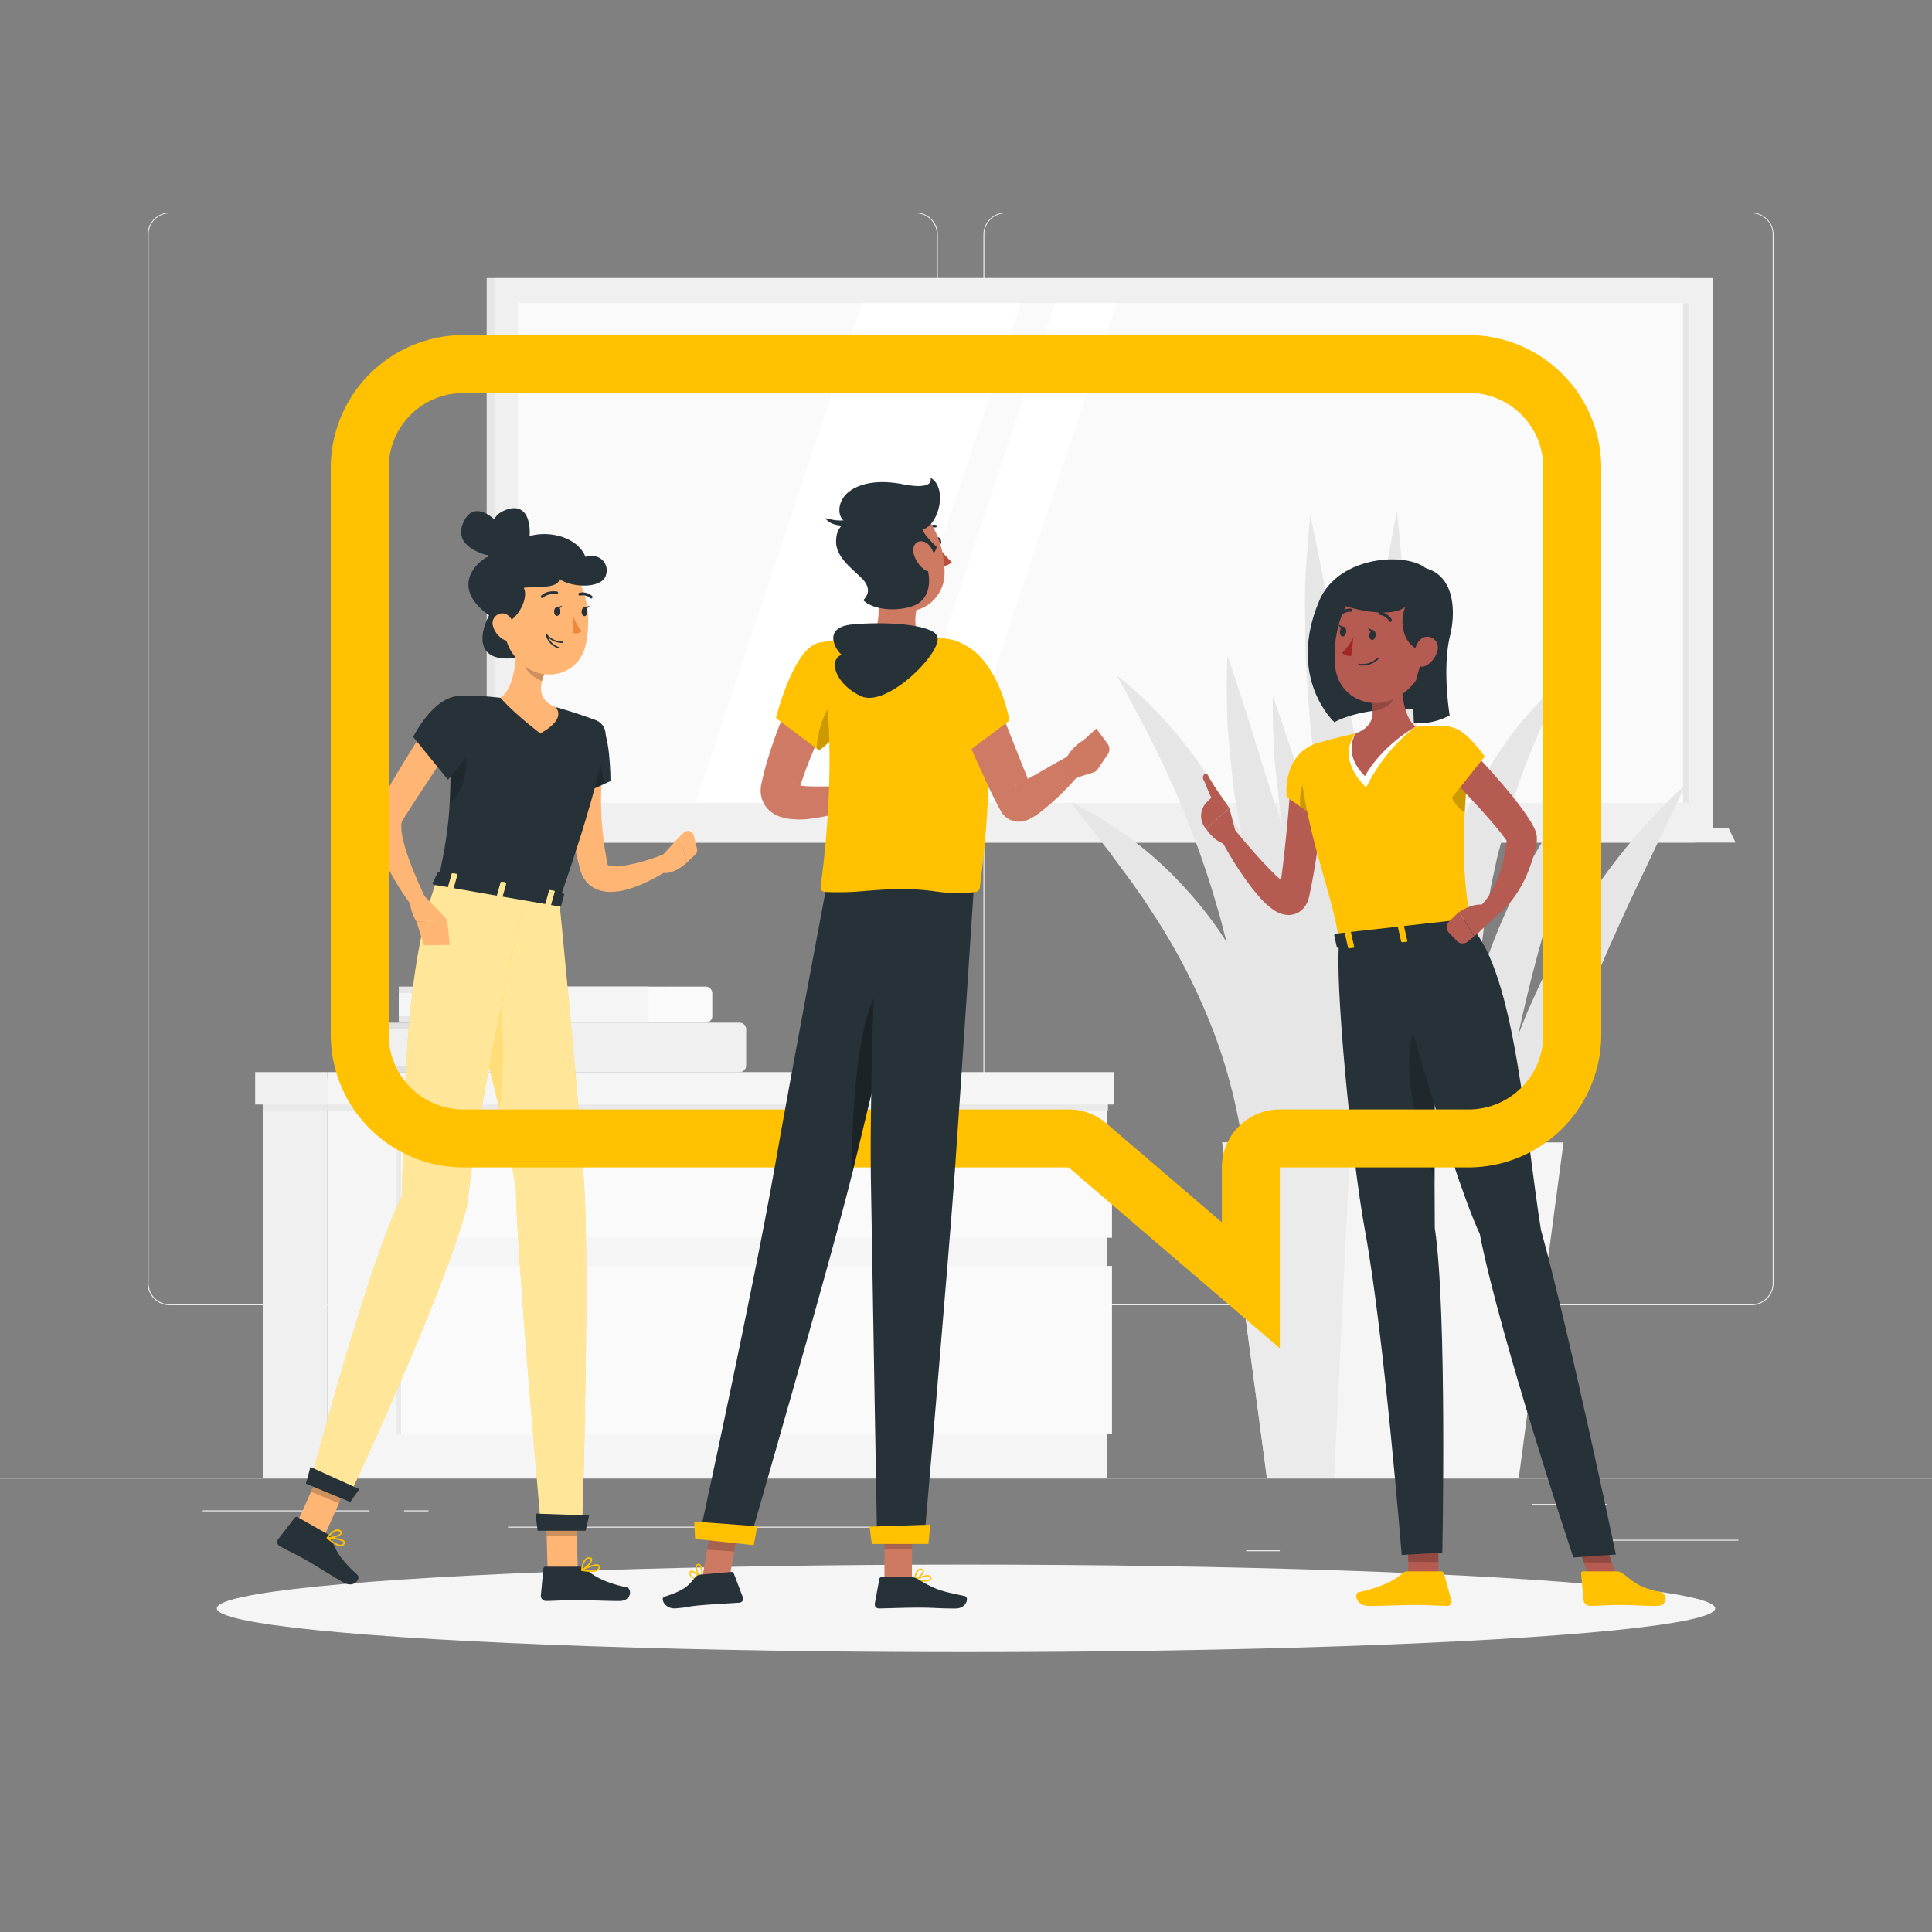 <svg xmlns="http://www.w3.org/2000/svg" viewBox="0 0 500 500"><rect x="0" y="0" width="500" height="500" fill="#808080" stroke="none"/><g id="freepik--background-complete--inject-27"><rect y="382.4" width="500" height="0.25" style="fill:#ebebeb"></rect><rect x="416.78" y="398.49" width="33.12" height="0.25" style="fill:#ebebeb"></rect><rect x="322.53" y="401.21" width="8.69" height="0.25" style="fill:#ebebeb"></rect><rect x="396.59" y="389.21" width="19.19" height="0.25" style="fill:#ebebeb"></rect><rect x="52.46" y="390.89" width="43.19" height="0.25" style="fill:#ebebeb"></rect><rect x="104.56" y="390.89" width="6.33" height="0.25" style="fill:#ebebeb"></rect><rect x="131.47" y="395.11" width="93.68" height="0.25" style="fill:#ebebeb"></rect><path d="M237,337.8H43.91a5.71,5.71,0,0,1-5.7-5.71V60.66A5.71,5.71,0,0,1,43.91,55H237a5.71,5.71,0,0,1,5.71,5.71V332.09A5.71,5.71,0,0,1,237,337.8ZM43.91,55.2a5.46,5.46,0,0,0-5.45,5.46V332.09a5.46,5.46,0,0,0,5.45,5.46H237a5.47,5.47,0,0,0,5.46-5.46V60.66A5.47,5.47,0,0,0,237,55.2Z" style="fill:#ebebeb"></path><path d="M453.31,337.8H260.21a5.72,5.72,0,0,1-5.71-5.71V60.66A5.72,5.72,0,0,1,260.21,55h193.1A5.71,5.71,0,0,1,459,60.66V332.09A5.71,5.71,0,0,1,453.31,337.8ZM260.21,55.2a5.47,5.47,0,0,0-5.46,5.46V332.09a5.47,5.47,0,0,0,5.46,5.46h193.1a5.47,5.47,0,0,0,5.46-5.46V60.66a5.47,5.47,0,0,0-5.46-5.46Z" style="fill:#ebebeb"></path><rect x="125.95" y="71.97" width="308.74" height="142.25" style="fill:#e6e6e6"></rect><rect x="127.95" y="71.97" width="315.35" height="142.25" style="fill:#f0f0f0"></rect><polygon points="434.69 214.22 125.95 214.22 125.95 218.07 438.71 218.07 434.69 214.22" style="fill:#e6e6e6"></polygon><polygon points="447.31 214.22 135.06 214.22 136.91 218.07 449.17 218.07 447.31 214.22" style="fill:#f0f0f0"></polygon><rect x="220.95" y="-8.47" width="129.35" height="303.13" transform="translate(428.72 -142.52) rotate(90)" style="fill:#fafafa"></rect><polygon points="180.03 207.77 223.08 78.42 264.2 78.42 221.14 207.77 180.03 207.77" style="fill:#fff"></polygon><polygon points="229.98 207.77 273.03 78.42 289.06 78.42 246 207.77 229.98 207.77" style="fill:#fff"></polygon><rect x="371.7" y="142.28" width="129.35" height="1.63" transform="translate(579.47 -293.27) rotate(90)" style="fill:#e6e6e6"></rect><rect x="67.99" y="279.21" width="16.66" height="103.18" transform="translate(152.65 661.61) rotate(180)" style="fill:#f0f0f0"></rect><rect x="84.66" y="279.21" width="201.79" height="103.18" style="fill:#f5f5f5"></rect><rect x="103.79" y="327.62" width="183.99" height="43.52" style="fill:#fafafa"></rect><rect x="103.79" y="297.75" width="183.99" height="22.59" style="fill:#fafafa"></rect><rect x="102.64" y="327.62" width="1.14" height="43.52" transform="translate(206.43 698.75) rotate(180)" style="fill:#e6e6e6;opacity:0.7;mix-blend-mode:multiply"></rect><rect x="102.64" y="297.75" width="1.14" height="22.59" transform="translate(206.43 618.09) rotate(180)" style="fill:#e6e6e6;opacity:0.7;mix-blend-mode:multiply"></rect><rect x="67.99" y="284.63" width="218.83" height="2.9" transform="translate(354.81 572.15) rotate(180)" style="fill:#e6e6e6;opacity:0.7;mix-blend-mode:multiply"></rect><rect x="66.05" y="277.46" width="18.61" height="8.39" transform="translate(150.7 563.31) rotate(180)" style="fill:#f0f0f0"></rect><rect x="84.66" y="277.46" width="203.74" height="8.39" style="fill:#f5f5f5"></rect><path d="M388.3,356.47a54.73,54.73,0,0,1-3.28-10A91.79,91.79,0,0,1,383.17,336a120.1,120.1,0,0,1-.61-21.2,154,154,0,0,1,8.37-41.52l1.8-5,1.95-4.92c.66-1.63,1.39-3.24,2.12-4.84s1.42-3.23,2.21-4.8c1.63-3.13,3.11-6.32,4.91-9.34l2.61-4.58,2.81-4.45a158.93,158.93,0,0,1,26.75-32.18c-1.4,3.23-2.89,6.36-4.42,9.45s-3,6.21-4.46,9.3c-2.92,6.19-5.88,12.29-8.62,18.46L416.51,245l-2,4.63c-1.36,3.07-2.6,6.19-3.89,9.27l-1.85,4.66c-.62,1.56-1.24,3.1-1.78,4.68l-1.77,4.68-1.63,4.72A298.51,298.51,0,0,0,393,316.13c-1.33,6.54-2.46,13.15-3.25,19.86A174.27,174.27,0,0,0,388.3,356.47Z" style="fill:#e6e6e6"></path><path d="M322.64,332.29a157.17,157.17,0,0,0-.82-34.61c-.15-1.39-.41-2.78-.64-4.16s-.46-2.76-.73-4.12-.58-2.73-.88-4.09l-.45-2-.53-2a129.16,129.16,0,0,0-5.1-15.79A160.7,160.7,0,0,0,298,235.83l-2.34-3.58c-.82-1.16-1.67-2.32-2.47-3.51L291.93,227c-.41-.59-.87-1.14-1.29-1.73l-2.59-3.5c-.82-1.22-1.78-2.31-2.66-3.48s-1.8-2.32-2.68-3.52c-1.85-2.31-3.73-4.62-5.5-7.11a97.08,97.08,0,0,1,29.05,21.7A98.73,98.73,0,0,1,326,260.61a92.2,92.2,0,0,1,6.33,36.59,85.48,85.48,0,0,1-2.62,18.27,75.1,75.1,0,0,1-2.88,8.7A45.39,45.39,0,0,1,322.64,332.29Z" style="fill:#e6e6e6"></path><path d="M325.65,332.29c.19-7.1.21-14.05.05-21s-.43-13.76-1-20.56a295.37,295.37,0,0,0-5.7-40.12c-.75-3.27-1.44-6.57-2.36-9.8-.76-3.27-1.8-6.46-2.71-9.71-2-6.4-4.19-12.78-6.72-19.06-5-12.62-11.31-24.74-18.15-37.22a103.18,103.18,0,0,1,15.27,14.94,121.38,121.38,0,0,1,12.34,17.66l2.63,4.73c.85,1.59,1.58,3.24,2.38,4.87l1.17,2.44c.39.82.7,1.67,1.05,2.5l2.05,5c1.22,3.4,2.44,6.82,3.44,10.29s1.85,7,2.7,10.5a156.76,156.76,0,0,1,3.11,42.95,145.35,145.35,0,0,1-3,21.22c-.76,3.48-1.67,6.94-2.74,10.34A77.63,77.63,0,0,1,325.65,332.29Z" style="fill:#e6e6e6"></path><path d="M384.71,340.82c-1.78-4.07-3.41-8.21-4.9-12.37-.76-2.09-1.47-4.18-2.2-6.27l-2-6.31c-2.67-8.44-5-17-7.1-25.54a472,472,0,0,1-9.53-52.15,411.51,411.51,0,0,1-3.15-53q.16-6.64.46-13.3c.1-4.42.66-8.85,1.05-13.27s.87-8.82,1.71-13.2,1.58-8.74,2.52-13.07c1.7,17.71,3,35,4.78,52.37s3.77,34.58,5.92,51.84l6.56,51.88C381,305.77,383.14,323.13,384.71,340.82Z" style="fill:#e6e6e6"></path><path d="M381.79,338c-2.1-3.89-4.06-7.86-5.89-11.87-.93-2-1.81-4-2.71-6L370.62,314c-3.36-8.14-6.4-16.39-9.25-24.72a489.88,489.88,0,0,1-14.14-50.83A429.19,429.19,0,0,1,339,186.2q-.52-6.6-.91-13.21c-.33-4.39-.25-8.83-.33-13.24s-.06-8.82.28-13.25.6-8.82,1.06-13.21c3.68,17.33,6.78,34.37,10.32,51.38s7.12,33.93,10.86,50.87l11.19,50.9C375.14,303.47,378.8,320.53,381.79,338Z" style="fill:#e6e6e6"></path><path d="M393.22,359.92q-3.81-4.76-7.22-9.77c-1.15-1.66-2.27-3.35-3.38-5L379.38,340c-2.15-3.43-4.16-6.92-6.18-10.41-1-1.74-1.95-3.52-2.92-5.29s-1.93-3.54-2.86-5.33a382.94,382.94,0,0,1-19.48-44.25A335.85,335.85,0,0,1,334.5,228.2q-1.17-6-2.23-11.93c-.7-4-1.11-8-1.62-12l-.65-6c-.19-2-.26-4.05-.35-6.07q-.3-6.07-.27-12.14c5.43,15.31,10,30.45,15.28,45.42S355,255.3,360.52,270.13L377,314.71C382.53,329.63,388.11,344.54,393.22,359.92Z" style="fill:#e6e6e6"></path><path d="M376,334.78a109,109,0,0,1-7.19-8.59c-2.3-2.94-4.4-6-6.54-9.06s-4.09-6.22-6-9.41c-1-1.59-1.89-3.19-2.83-4.8s-1.89-3.21-2.74-4.86c-1.74-3.29-3.54-6.55-5.16-9.9s-3.19-6.72-4.77-10.09-2.88-6.86-4.33-10.29l-1-2.59-1-2.62-1.92-5.24c-2.59-7-4.64-14.15-6.72-21.3-.88-3.62-1.81-7.23-2.64-10.86-.39-1.82-.89-3.61-1.21-5.45l-1-5.5c-.34-1.83-.63-3.67-.94-5.51s-.67-3.65-.83-5.52q-.63-5.56-1.12-11.12c-.13-1.86-.36-3.7-.41-5.57s-.11-3.73-.12-5.59q-.09-5.59.13-11.18c5,14.13,8.81,28.15,13.51,41.94,2.1,7,4.59,13.77,6.77,20.67l3.57,10.26c.59,1.71,1.12,3.44,1.73,5.14l1.87,5.1c2.34,6.85,4.95,13.6,7.39,20.43,1.29,3.39,2.6,6.76,3.83,10.18l3.88,10.19,7.86,20.45C370.76,320.92,373.41,327.78,376,334.78Z" style="fill:#e6e6e6"></path><path d="M389.76,350.86a49,49,0,0,1-5.13-8.77,80.82,80.82,0,0,1-3.73-9.51,105.65,105.65,0,0,1-4.23-20,127.26,127.26,0,0,1-.65-20.47c.11-3.42.5-6.81.83-10.21s.93-6.76,1.58-10.1A162.37,162.37,0,0,1,391,233.22a148.56,148.56,0,0,1,21.53-34q-1.35,4.89-2.94,9.59c-.95,3.19-2,6.31-3,9.43l-2.94,9.36c-.89,3.14-2,6.2-2.81,9.32a384,384,0,0,0-9.23,37.32q-1.84,9.38-2.94,18.83t-1.5,19c-.24,6.37-.2,12.78.19,19.23A137.7,137.7,0,0,0,389.76,350.86Z" style="fill:#e6e6e6"></path><path d="M384.55,332.42A83,83,0,0,1,380,323c-1.36-3.23-2.53-6.52-3.63-9.84a157.84,157.84,0,0,1-5.09-20.39,165.44,165.44,0,0,1-2.39-21c-.07-1.76-.1-3.53-.14-5.3s0-3.54,0-5.31.13-3.54.22-5.31.19-3.54.38-5.31.35-3.54.59-5.3l.77-5.28c.29-1.76.69-3.5,1-5.25.18-.87.34-1.75.53-2.61s.44-1.74.67-2.6a114.69,114.69,0,0,1,7-20.19c5.85-13,14.34-24.84,25.1-33.78-.74,1.61-1.55,3.14-2.3,4.7l-1.18,2.28-1.07,2.35-2.16,4.61-1.95,4.67A171.94,171.94,0,0,0,389.85,213l-.71,2.37-.59,2.4c-.4,1.6-.86,3.18-1.22,4.79s-.67,3.22-1.05,4.82-.61,3.23-.92,4.85c-.15.8-.29,1.61-.46,2.42s-.25,1.62-.38,2.43c-.24,1.63-.53,3.25-.72,4.89l-.63,4.89c-.2,1.64-.31,3.29-.48,4.93s-.31,3.28-.42,4.93-.25,3.3-.31,4.95-.21,3.31-.25,5-.07,3.32-.15,5c-.14,6.65-.06,13.32.15,20C382.14,305.05,383.2,318.54,384.55,332.42Z" style="fill:#e6e6e6"></path><polygon points="370.82 318.76 326.88 232.08 328.64 317.08 370.82 318.76" style="fill:#e6e6e6"></polygon><polygon points="404.64 295.65 316.31 295.65 327.87 382.4 393.07 382.4 404.64 295.65" style="fill:#f5f5f5"></polygon><polygon points="349.46 295.65 316.31 295.65 327.87 382.4 345.28 382.4 349.46 295.65" style="fill:#ebebeb"></polygon><rect x="97.44" y="264.67" width="28.67" height="12.79" style="fill:#e0e0e0"></rect><path d="M127.81,264.67H193.1a0,0,0,0,1,0,0v12.79a0,0,0,0,1,0,0H127.81a1.71,1.71,0,0,1-1.71-1.71v-9.38A1.71,1.71,0,0,1,127.81,264.67Z" transform="translate(319.21 542.13) rotate(180)" style="fill:#f0f0f0"></path><rect x="97.44" y="266.33" width="26.75" height="9.46" style="fill:#f0f0f0"></rect><rect x="103.21" y="255.33" width="28.67" height="9.33" style="fill:#e6e6e6"></rect><path d="M133.59,255.33h50.75a0,0,0,0,1,0,0v9.33a0,0,0,0,1,0,0H133.59a1.71,1.71,0,0,1-1.71-1.71V257A1.71,1.71,0,0,1,133.59,255.33Z" transform="translate(316.22 520) rotate(180)" style="fill:#fafafa"></path><rect x="146.1" y="255.33" width="21.75" height="9.33" style="fill:#f5f5f5"></rect><rect x="103.21" y="257" width="26.75" height="6" style="fill:#f5f5f5"></rect></g><g id="freepik--Shadow--inject-27"><ellipse id="freepik--path--inject-27" cx="250" cy="416.24" rx="193.89" ry="11.32" style="fill:#f5f5f5"></ellipse></g><g id="freepik--character-3--inject-27"><path d="M370.32,150.9c2.47-8-22.8-9.82-28.89,4.55-8.53,20.13,3.91,31.45,3.91,31.45,7.25-3.89,21.43-4.47,29.18-1.9Z" style="fill:#263238"></path><polygon points="372.27 407.98 364.47 408.28 364.43 399.85 372.22 399.55 372.27 407.98" style="fill:#b55b52"></polygon><path d="M364.16,406.67H373a.72.72,0,0,1,.69.53l1.92,7a1.09,1.09,0,0,1-1.07,1.4c-3.09-.06-4.59-.24-8.47-.24-2.39,0-8.55.25-11.85.25s-3.9-3.26-2.56-3.55c6-1.33,9.42-3.15,11.27-4.89A1.78,1.78,0,0,1,364.16,406.67Z" style="fill:#FFC100"></path><polygon points="364.43 399.86 364.45 404.2 372.25 404.24 372.23 399.55 364.43 399.86" style="opacity:0.2"></polygon><path d="M346.61,243.82c-1.27,9.6,3.06,55.14,6.71,75,4.85,26.39,9.44,83.61,9.44,83.61l10.51-.63s1.27-62.73-1.95-84c-.21-27.91.29-76.79.29-76.79Z" style="fill:#263238"></path><path d="M371.37,271.43c0-7.08-5.24-12.67-6.55.85-.83,8.61,2.52,23.05,6.45,33.05C371.26,294.44,371.31,282.24,371.37,271.43Z" style="opacity:0.2"></path><polygon points="418.67 408.85 411.52 409.04 408.15 399.29 415.31 399.1 418.67 408.85" style="fill:#b55b52"></polygon><path d="M418.5,406.67h-8.82a.47.47,0,0,0-.5.53l.65,7a1.7,1.7,0,0,0,1.59,1.4c3.06-.06,4.5-.24,8.38-.24,2.39,0,5.53.25,8.83.25s2.7-3.26,1.26-3.55c-6.47-1.33-7.48-3.15-10-4.89A2.5,2.5,0,0,0,418.5,406.67Z" style="fill:#FFC100"></path><polygon points="408.16 399.3 409.89 404.32 417.19 404.53 415.32 399.1 408.16 399.3" style="opacity:0.2"></polygon><path d="M358.61,242.47s16.21,59.35,24.35,76.86c5.29,27.05,24.22,83.74,24.22,83.74l11-.76s-12-57.36-19.38-84c-4-24.75-6.61-66-18-78.34Z" style="fill:#263238"></path><path d="M342.9,199.68c-.21,5-.64,9.85-1.23,14.76s-1.31,9.77-2.26,14.64l-.37,1.83-.2,1a7.92,7.92,0,0,1-.57,1.71,5.64,5.64,0,0,1-1.73,2.18,5.18,5.18,0,0,1-3.22,1,6.31,6.31,0,0,1-2.18-.48,8.65,8.65,0,0,1-1.37-.72,18.43,18.43,0,0,1-3.41-3c-.91-1-1.74-2-2.53-3a90.31,90.31,0,0,1-8-12.67,2.15,2.15,0,0,1,3.54-2.39l0,0c3.08,3.64,6.19,7.37,9.45,10.65.8.82,1.62,1.61,2.44,2.31a11.86,11.86,0,0,0,2.24,1.63c.13.05.25.11.26.09s-.06-.07-.41-.1a2.48,2.48,0,0,0-1.51.48,2.18,2.18,0,0,0-.67.74c-.06.13,0,0,0,0l.12-.83.25-1.77c.63-4.71,1.13-9.47,1.59-14.23s.81-9.58,1.13-14.28v-.06a4.32,4.32,0,0,1,8.63.48Z" style="fill:#b55b52"></path><path d="M339.23,193c-7.42,3.63-6.26,13.25-6.26,13.25l11.87,8.36s4.34-10.45,3.44-15.46C347.35,194,344.73,190.35,339.23,193Z" style="fill:#FFC100"></path><path d="M338,201.06c1.74-2.74,4.73-2.08,8.21.1a9,9,0,0,1,2,2.48,60.08,60.08,0,0,1-3.3,11l-8.37-5.89A12.73,12.73,0,0,1,338,201.06Z" style="opacity:0.2"></path><path d="M319.93,215.9l-1.77-6.77-6,5.4s2.17,3.62,5.66,4.11Z" style="fill:#b55b52"></path><path d="M313.56,206.37l-1.22,1.21a5,5,0,0,0-.19,6.95h0l6-5.4-1.68-2.47A1.91,1.91,0,0,0,313.56,206.37Z" style="fill:#b55b52"></path><path d="M316.6,206.83a55.14,55.14,0,0,1-4.11-6.39c-.38-.76-1.61.3-1,1.41s1.74,4.73,2.94,6.05S316.6,206.83,316.6,206.83Z" style="fill:#b55b52"></path><path d="M336.48,198.49c2.11,19.32,8.41,32.79,10.13,45.33L380.75,240c-1.93-12.55-2.91-20.76-.51-44a7.32,7.32,0,0,0-7.17-8.08c-2.08,0-4.38,0-6.7.15a107.9,107.9,0,0,0-15.5,1.74c-3.6.74-7.43,1.78-10.17,2.58A5.82,5.82,0,0,0,336.48,198.49Z" style="fill:#FFC100"></path><path d="M350.87,189.79s-5.48,5.93,2.69,14a46,46,0,0,1,12.81-15.77Z" style="fill:#fff"></path><path d="M362.88,170.76c-.42,5.1-.37,14.35,3.49,17.29,0,0-8.53,4.64-13.13,12.8-6-6-2.37-11.06-2.37-11.06,5.41-2,4.81-6.07,3.4-9.83Z" style="fill:#b55b52"></path><path d="M361.94,171.77a21,21,0,0,1-1.11,8.79c-.69,1.94-3.07,3.05-5.59,3.52a13.9,13.9,0,0,0-1-4.12Z" style="opacity:0.2"></path><path d="M370.12,163.63c-1.48,8.26-1.94,11.79-6.64,15.57-7.08,5.68-16.9,2.05-17.91-6.49-.91-7.69,1.68-19.91,10.21-22.27A11.45,11.45,0,0,1,370.12,163.63Z" style="fill:#b55b52"></path><path d="M363.75,157c-2,4.42-.25,11.92,6.09,11.46-5.13,5.85-3.91,18.68-3.91,18.68a16.85,16.85,0,0,0,9.24-2s-2-12.13.11-20.64c1.72-6.92,1.47-20.35-13.53-17.43-1.75.34-13.15,3.33-14.3,9.32C347.36,156.93,359.62,160.48,363.75,157Z" style="fill:#263238"></path><path d="M372,168.32a6.1,6.1,0,0,1-2.71,3.82c-1.83,1.13-3.34-.36-3.33-2.4,0-1.84,1-4.64,3.05-4.94A2.75,2.75,0,0,1,372,168.32Z" style="fill:#b55b52"></path><path d="M374.87,201.54a9.77,9.77,0,0,0,4.2,8.8c.18-3.46.48-7.34.92-11.8C378.25,196.67,375.28,198.3,374.87,201.54Z" style="opacity:0.2"></path><path d="M381,237.93l1.88,2.88c.15.23-.1.5-.5.54l-35.8,4c-.31,0-.58-.09-.62-.28l-.66-3c0-.21.21-.42.54-.46l34.58-3.88A.62.62,0,0,1,381,237.93Z" style="fill:#263238"></path><path d="M376.83,242.32l.93-.11c.18,0,.31-.13.29-.24l-.88-3.93c0-.11-.2-.19-.39-.17l-.92.11c-.19,0-.32.13-.29.24l.88,3.92C376.47,242.26,376.65,242.34,376.83,242.32Z" style="fill:#FFC100"></path><path d="M349.26,245.41l.92-.1c.19,0,.32-.14.29-.25l-.88-3.92c0-.12-.2-.19-.38-.17l-.93.1c-.18,0-.31.13-.29.25l.88,3.92C348.9,245.35,349.07,245.43,349.26,245.41Z" style="fill:#FFC100"></path><path d="M363,243.86l.93-.1c.18,0,.31-.13.29-.25l-.88-3.92c0-.11-.2-.19-.38-.17l-.93.1c-.18,0-.31.13-.29.25l.88,3.92C362.69,243.81,362.86,243.88,363,243.86Z" style="fill:#FFC100"></path><path d="M356,164.47c-.08.68-.5,1.19-.94,1.14s-.74-.65-.66-1.32.5-1.19.95-1.14S356.11,163.8,356,164.47Z" style="fill:#263238"></path><path d="M348.37,163.57c-.08.68-.5,1.19-.94,1.14s-.74-.65-.66-1.32.5-1.19,1-1.14S348.45,162.9,348.37,163.57Z" style="fill:#263238"></path><path d="M347.91,162.31l-1.58-.66S347,163,347.91,162.31Z" style="fill:#263238"></path><path d="M350.26,165a18.23,18.23,0,0,1-2.92,4,2.91,2.91,0,0,0,2.36.73Z" style="fill:#a02724"></path><path d="M351.6,172.12a.21.21,0,0,1-.09-.2.2.2,0,0,1,.23-.17,5.39,5.39,0,0,0,4.67-1.43.2.2,0,0,1,.3.27,5.72,5.72,0,0,1-5,1.56Z" style="fill:#263238"></path><path d="M359.67,160.91a.32.32,0,0,1-.14-.14,3.21,3.21,0,0,0-2.4-1.63.4.4,0,1,1,0-.8,4,4,0,0,1,3.05,2,.4.4,0,0,1-.14.55A.43.43,0,0,1,359.67,160.91Z" style="fill:#263238"></path><path d="M346.35,159.59l-.06-.05a.39.39,0,0,1,0-.56,4,4,0,0,1,3.35-1.47.4.4,0,0,1-.1.8,3.14,3.14,0,0,0-2.64,1.19A.41.41,0,0,1,346.35,159.59Z" style="fill:#263238"></path><path d="M379.85,193.19c2.94,3,5.73,6,8.45,9.17,1.36,1.58,2.73,3.17,4,4.85a55.92,55.92,0,0,1,3.83,5.42,16.65,16.65,0,0,1,1,1.82,8.64,8.64,0,0,1,.5,1.5,5.6,5.6,0,0,1,.1.63l0,.39a4.68,4.68,0,0,1,0,.52l0,.27,0,.12v0l0,.1-.05.2c-.26,1.08-.45,2.17-.79,3.23a38.51,38.51,0,0,1-2.35,6.29,29.47,29.47,0,0,1-3.65,5.76,21.14,21.14,0,0,1-2.42,2.5c-.44.39-.89.76-1.38,1.12-.24.17-.5.34-.76.5s-.5.3-.92.52l-2.17-3.69c0-.05.22-.23.33-.37l.42-.47c.28-.33.55-.68.81-1a23.17,23.17,0,0,0,1.41-2.3,30.78,30.78,0,0,0,2.12-5c.25-.9.53-1.77.72-2.7s.4-1.82.55-2.74.26-1.87.4-2.8l0-.18,0-.08v0l0,.18c0,.11,0,.26,0,.33a1.21,1.21,0,0,0,0,.19l0,.25c0,.2,0,.14,0,.06s-.32-.52-.55-.85c-1-1.37-2.26-2.92-3.54-4.39s-2.62-3-4-4.47l-8.25-8.86Z" style="fill:#b55b52"></path><path d="M387.57,236.76l-6,5.57L377.68,236s3.74-2.69,7.1-1.68Z" style="fill:#b55b52"></path><path d="M377,243.5l-2-2.09a2.1,2.1,0,0,1,.06-2.95l2.56-2.51,3.88,6.38-1.67,1.37A2.11,2.11,0,0,1,377,243.5Z" style="fill:#b55b52"></path><path d="M366.32,192.91c-.46,3.57,9.05,14,9.05,14l8.9-11.14s-4.15-5.82-7.32-7.14C371.86,186.48,366.84,188.84,366.32,192.91Z" style="fill:#FFC100"></path><path d="M355.57,163.21l-1.58-.66S354.68,163.92,355.57,163.21Z" style="fill:#263238"></path></g><g id="freepik--character-1--inject-27"><path d="M128.62,156.21c-3.69,4.09-8.28,16.35,5.94,13.89S128.62,156.21,128.62,156.21Z" style="fill:#263238"></path><path d="M133.15,144.94c.87-5.44-9.08-17.93-13-10.22C115.34,144,133.15,144.94,133.15,144.94Z" style="fill:#263238"></path><path d="M133.18,148.24c4.51-3.16,6.53-19-1.76-16.46C121.43,134.83,133.18,148.24,133.18,148.24Z" style="fill:#263238"></path><path d="M156,196.76c-.09.84-.17,1.89-.24,2.85s-.11,2-.14,3c0,2-.12,4-.06,5.95a85.53,85.53,0,0,0,1.07,11.79c.14,1,.36,1.92.54,2.88l.06.33a1,1,0,0,0,0,.11s0,0,0,.09.48.33,1.16.4a10.2,10.2,0,0,0,2.39,0,50.43,50.43,0,0,0,11.2-3.17l1.94,3.45c-.93.67-1.82,1.23-2.76,1.79s-1.87,1.1-2.86,1.58a32.06,32.06,0,0,1-6.33,2.47,16.41,16.41,0,0,1-3.8.55,8.91,8.91,0,0,1-4.78-1.23,7,7,0,0,1-2.17-2.12,7.13,7.13,0,0,1-.67-1.28,6.34,6.34,0,0,1-.24-.64l-.1-.32-.05-.2c-.27-1.06-.59-2.13-.82-3.2a73.07,73.07,0,0,1-1.71-13c-.11-2.17-.15-4.33-.07-6.5,0-1.09.09-2.17.17-3.26s.18-2.13.34-3.35Z" style="fill:#ffb573"></path><path d="M155,187.33c3,1.36,3,14.81,3,14.81l-13.58,6.16s-2.32-16.35.73-19.42S150.61,185.35,155,187.33Z" style="fill:#263238"></path><polygon points="154.25 190.2 156.29 202.95 148.92 206.28 154.25 190.2" style="opacity:0.2"></polygon><path d="M170.24,222.67l5.67-6.21,1.78,6.84s-3.63,3.47-6.72,2.47Z" style="fill:#ffb573"></path><path d="M179.56,216.26l.84,3.39a1.58,1.58,0,0,1-.44,1.5l-2.27,2.15-1.78-6.84,1.1-1A1.55,1.55,0,0,1,179.56,216.26Z" style="fill:#ffb573"></path><path d="M156.71,190.43c-.38,4.57-2.67,15.71-12,42.71l-31.3-5.41c2.59-12,3.95-19.66,2.75-43.58a3.94,3.94,0,0,1,4-4.15,87.63,87.63,0,0,1,9.39.59A102.2,102.2,0,0,1,143.76,183c3.82,1,7.91,2.46,10.38,3.36A3.93,3.93,0,0,1,156.71,190.43Z" style="fill:#263238"></path><path d="M116.75,190.84c2.71,1.2,4.8,4.74,3.5,10.38a13.92,13.92,0,0,1-3.85,6.72c.26-4.47.3-9.7.09-16.44Z" style="opacity:0.2"></path><path d="M133.71,164.83c.11,4.73-.44,13.26-4.17,15.76,0,0,2.71,3.39,10.28,9.23,7.22-4,3.94-6.78,3.94-6.78-4.89-2.09-4.11-5.85-2.61-9.25Z" style="fill:#ffb573"></path><path d="M136.75,168.49l4.4,5.29a14.65,14.65,0,0,0-.87,2.45c-1.9-.62-4.68-2.81-4.73-5C135.52,170.2,136.5,168.93,136.75,168.49Z" style="opacity:0.2"></path><path d="M130,156.12c.43,7.75.44,11,4.33,15,5.85,6,15.27,3.8,17.17-3.92,1.71-7,.72-18.46-6.84-21.59A10.59,10.59,0,0,0,130,156.12Z" style="fill:#ffb573"></path><path d="M129.93,161.31c3.34.17,7.17-6.27,5.62-9.18,1.75-.39,9.21.45,9.18-2.3,3.37,2.35,10.77,2.47,12-.72s-1.57-6.16-5.21-5c-2.63-6.78-15.28-8.18-20-1.74C125.54,142.22,112.55,152,129.93,161.31Z" style="fill:#263238"></path><path d="M143.4,158.26c0,.63.32,1.14.74,1.14s.74-.5.75-1.13-.33-1.15-.74-1.15S143.4,157.63,143.4,158.26Z" style="fill:#263238"></path><path d="M150.52,158.3c0,.63.33,1.14.74,1.15s.75-.51.76-1.14-.33-1.14-.74-1.15S150.53,157.67,150.52,158.3Z" style="fill:#263238"></path><path d="M151.1,157.2l1.51-.43S151.83,158,151.1,157.2Z" style="fill:#263238"></path><path d="M148.32,159.42a16.65,16.65,0,0,0,2.22,4,2.72,2.72,0,0,1-2.25.41Z" style="fill:#ed893e"></path><path d="M144.62,166.32a5.49,5.49,0,0,0,.93.07.18.18,0,0,0,.19-.18.2.2,0,0,0-.19-.19,5,5,0,0,1-4.06-2,.18.18,0,0,0-.26-.06.19.19,0,0,0,0,.26A5.21,5.21,0,0,0,144.62,166.32Z" style="fill:#263238"></path><path d="M143.57,167.38a5.83,5.83,0,0,0,.83.41.18.18,0,0,0,.24-.1.18.18,0,0,0-.1-.24,5,5,0,0,1-3-3.35.18.18,0,0,0-.22-.14.19.19,0,0,0-.15.21A5.21,5.21,0,0,0,143.57,167.38Z" style="fill:#263238"></path><path d="M127.63,162.16a5.73,5.73,0,0,0,2.72,3.37c1.75.94,3.06-.53,2.94-2.41-.11-1.69-1.16-4.22-3.1-4.38A2.55,2.55,0,0,0,127.63,162.16Z" style="fill:#ffb573"></path><path d="M140.16,154.74a.37.37,0,0,0,.43-.08c1.21-1.21,3.39-.86,3.41-.86a.38.38,0,0,0,.43-.3.37.37,0,0,0-.31-.43c-.1,0-2.58-.41-4.05,1.07a.37.37,0,0,0,0,.53Z" style="fill:#263238"></path><path d="M152.93,154.88a.38.38,0,0,0,.34-.13.37.37,0,0,0-.05-.52,3.69,3.69,0,0,0-3.28-.81.37.37,0,0,0-.24.46.36.36,0,0,0,.46.25,2.91,2.91,0,0,1,2.59.67A.37.37,0,0,0,152.93,154.88Z" style="fill:#263238"></path><polygon points="141.72 406.36 149.54 406.36 149.04 388.25 141.22 388.25 141.72 406.36" style="fill:#ffb573"></polygon><path d="M150,405.45h-8.79a.57.57,0,0,0-.59.54l-.65,6.95a1.34,1.34,0,0,0,1.33,1.39c3.06-.05,4.52-.23,8.39-.23,2.37,0,7.3.24,10.58.24s3.3-3.24,1.91-3.54c-6.19-1.32-8.7-3.13-10.85-4.87A2.15,2.15,0,0,0,150,405.45Z" style="fill:#263238"></path><g style="opacity:0.2"><polygon points="149.04 388.25 149.3 397.59 141.48 397.59 141.22 388.25 149.04 388.25"></polygon></g><path d="M144.73,233.14s4.88,48.83,6.4,72.65c1.58,24.77-.49,90-.49,90H140.07s-6.53-73.48-6.53-88.14c-4.16-26.57-15.63-54.09-11.73-78.46Z" style="fill:#FFC100"></path><path d="M144.73,233.14s4.88,48.83,6.4,72.65c1.58,24.77-.49,90-.49,90H140.07s-6.53-73.48-6.53-88.14c-4.16-26.57-15.63-54.09-11.73-78.46Z" style="fill:#fff;opacity:0.6"></path><path d="M128.12,252.47a11.07,11.07,0,0,0-5.67,3.65c1.61,10.13,4.33,20.52,6.83,30.92C131.07,275.74,130,256.7,128.12,252.47Z" style="fill:#FFC100;opacity:0.2"></path><polygon points="139.15 396.16 151.56 396.16 152.47 392.2 138.57 391.72 139.15 396.16" style="fill:#263238"></polygon><path d="M153,406.82a3,3,0,0,0,1.9-.48,1,1,0,0,0,.33-.9.61.61,0,0,0-.31-.5c-1-.52-4.08,1.07-4.43,1.25a.17.17,0,0,0-.09.19.19.19,0,0,0,.14.16A13.55,13.55,0,0,0,153,406.82Zm1.4-1.62a.66.66,0,0,1,.34.07.22.22,0,0,1,.13.2.66.66,0,0,1-.22.59c-.47.43-1.76.5-3.49.22A10,10,0,0,1,154.37,405.2Z" style="fill:#FFC100"></path><path d="M150.55,406.54h.07c.94-.42,2.78-2.11,2.64-3,0-.21-.19-.47-.7-.52a1.36,1.36,0,0,0-1,.32c-1,.82-1.16,2.92-1.17,3a.21.21,0,0,0,.08.17A.2.2,0,0,0,150.55,406.54Zm1.86-3.17h.11c.34,0,.36.17.37.21.09.54-1.16,1.86-2.11,2.44a4.32,4.32,0,0,1,1-2.42A1,1,0,0,1,152.41,403.37Z" style="fill:#FFC100"></path><polygon points="76.91 394.08 84.14 397.06 91.53 380.52 84.31 377.54 76.91 394.08" style="fill:#ffb573"></polygon><path d="M84.71,397l-7.64-4.34a.61.61,0,0,0-.8.16L72,398.33a1.26,1.26,0,0,0,.41,1.83c2.69,1.46,4.06,2,7.42,3.94,2.06,1.18,6.22,3.82,9.07,5.44s4.61-1.11,3.57-2c-4.68-4.18-5.88-6.95-6.82-9.47A2,2,0,0,0,84.71,397Z" style="fill:#263238"></path><g style="opacity:0.2"><polygon points="91.53 380.53 87.72 389.05 80.49 386.07 84.3 377.54 91.53 380.53"></polygon></g><path d="M135.94,231.62S123.16,287.74,121,311.5C115.57,333.57,90,388,90,388l-9.78-4s15.33-58.15,23.75-74.17c.8-26.56.66-58.56,9.1-82.15Z" style="fill:#FFC100"></path><path d="M135.94,231.62S123.16,287.74,121,311.5C115.57,333.57,90,388,90,388l-9.78-4s15.33-58.15,23.75-74.17c.8-26.56.66-58.56,9.1-82.15Z" style="fill:#fff;opacity:0.6"></path><polygon points="79.18 383.98 90.65 388.71 93 385.4 80.34 379.65 79.18 383.98" style="fill:#263238"></polygon><path d="M86.59,399.6a3,3,0,0,0,1.89.52,1,1,0,0,0,.73-.62.6.6,0,0,0,0-.58c-.57-.94-4.07-1.09-4.46-1.1a.17.17,0,0,0-.18.11.18.18,0,0,0,0,.21A13.65,13.65,0,0,0,86.59,399.6Zm2-.72a.79.79,0,0,1,.27.23.23.23,0,0,1,0,.24.68.68,0,0,1-.47.41c-.63.13-1.78-.44-3.15-1.54A10.16,10.16,0,0,1,88.6,398.88Z" style="fill:#FFC100"></path><path d="M84.62,398.16s0,0,.07,0c1,.09,3.46-.47,3.77-1.31.07-.2.07-.5-.35-.8a1.33,1.33,0,0,0-1-.22c-1.26.22-2.45,2-2.5,2a.17.17,0,0,0,0,.18A.16.16,0,0,0,84.62,398.16Zm3.18-1.83a.27.27,0,0,1,.1.06c.27.19.23.32.21.36-.19.51-1.93,1-3,1.08a4.28,4.28,0,0,1,2.06-1.61A1,1,0,0,1,87.8,396.33Z" style="fill:#FFC100"></path><path d="M144,157.15l1.51-.42S144.7,157.9,144,157.15Z" style="fill:#263238"></path><path d="M113.28,225.82,112,228.48c-.15.2.07.46.43.53l32.21,5.56c.28.05.54,0,.59-.23l.77-2.75c.05-.19-.17-.4-.48-.45l-31.69-5.47A.58.58,0,0,0,113.28,225.82Z" style="fill:#263238"></path><path d="M117,230.11l-.85-.14c-.17,0-.28-.14-.25-.25l1-3.57c0-.1.19-.16.36-.13l.85.14c.17,0,.28.14.25.25l-1,3.57C117.36,230.08,117.2,230.14,117,230.11Z" style="fill:#FFC100"></path><g style="opacity:0.6"><path d="M117,230.11l-.85-.14c-.17,0-.28-.14-.25-.25l1-3.57c0-.1.19-.16.36-.13l.85.14c.17,0,.28.14.25.25l-1,3.57C117.36,230.08,117.2,230.14,117,230.11Z" style="fill:#fff"></path></g><path d="M142.2,234.46l-.84-.15c-.17,0-.29-.14-.26-.24l1-3.57c0-.11.19-.17.36-.14l.85.15c.17,0,.28.14.25.24l-1,3.57C142.54,234.43,142.37,234.49,142.2,234.46Z" style="fill:#FFC100"></path><g style="opacity:0.6"><path d="M142.2,234.46l-.84-.15c-.17,0-.29-.14-.26-.24l1-3.57c0-.11.19-.17.36-.14l.85.15c.17,0,.28.14.25.24l-1,3.57C142.54,234.43,142.37,234.49,142.2,234.46Z" style="fill:#fff"></path></g><path d="M129.67,232.3l-.85-.15c-.17,0-.28-.14-.25-.24l1-3.58c0-.1.19-.16.36-.13l.85.14c.16,0,.28.14.25.25l-1,3.57C130,232.26,129.84,232.32,129.67,232.3Z" style="fill:#FFC100"></path><g style="opacity:0.6"><path d="M129.67,232.3l-.85-.15c-.17,0-.28-.14-.25-.24l1-3.58c0-.1.19-.16.36-.13l.85.14c.16,0,.28.14.25.25l-1,3.57C130,232.26,129.84,232.32,129.67,232.3Z" style="fill:#fff"></path></g><path d="M109.86,231.92l5.86,6.08-7.93.53s-2.71-4.23-1.13-7.07Z" style="fill:#ffb573"></path><path d="M118.26,190.58c-2.26,3.6-4.6,7.18-6.94,10.73s-4.73,7.15-6.87,10.59l-.34.54s0,.06-.08.13a2.66,2.66,0,0,0-.15.71,9.42,9.42,0,0,0,.11,2.37,34.71,34.71,0,0,0,1.48,5.62c.64,1.92,1.39,3.85,2.22,5.76s1.69,3.85,2.56,5.72l-3.36,2.1a70.16,70.16,0,0,1-7-11.26A35.4,35.4,0,0,1,97.39,217a16.25,16.25,0,0,1-.54-4,10.14,10.14,0,0,1,.31-2.45,9,9,0,0,1,.5-1.36l.24-.48.2-.39c1.06-2,2.12-3.86,3.22-5.74s2.2-3.7,3.32-5.53c2.24-3.67,4.52-7.28,6.91-10.85Z" style="fill:#ffb573"></path><path d="M120.38,180.18c-7.68-1.32-13.45,10.53-13.45,10.53l9,11.08s5.77-6.45,7.05-10.58C124.34,186.91,124.12,180.83,120.38,180.18Z" style="fill:#263238"></path><polygon points="116.4 244.54 109.73 244.62 107.79 238.53 115.72 238 116.4 244.54" style="fill:#ffb573"></polygon></g><g id="freepik--bubble-speech--inject-27"><path d="M380.12,101.67A19.3,19.3,0,0,1,399.4,121V267.84a19.3,19.3,0,0,1-19.28,19.28h-48.9a15,15,0,0,0-15,15v14.22l-29.91-25.62a15,15,0,0,0-9.76-3.6H119.88a19.3,19.3,0,0,1-19.28-19.28V121a19.3,19.3,0,0,1,19.28-19.28H380.12m0-15H119.88A34.38,34.38,0,0,0,85.6,121V267.84a34.38,34.38,0,0,0,34.28,34.28H276.55l54.67,46.82V302.12h48.9a34.38,34.38,0,0,0,34.28-34.28V121a34.38,34.38,0,0,0-34.28-34.28Z" style="fill:#FFC100"></path></g><g id="freepik--character-2--inject-27"><path d="M238.86,409.34c.92,0,1.79-.12,2.07-.53a.64.64,0,0,0,0-.74.87.87,0,0,0-.55-.39c-1.19-.32-3.62,1.09-3.73,1.15a.16.16,0,0,0-.07.18.16.16,0,0,0,.14.13A11.55,11.55,0,0,0,238.86,409.34Zm1.08-1.37a1.69,1.69,0,0,1,.33,0,.55.55,0,0,1,.33.24c.13.21.09.31.05.37-.31.46-2.11.47-3.44.29A7.37,7.37,0,0,1,239.94,408Z" style="fill:#FFC100"></path><path d="M236.71,409.15l.07,0c.84-.38,2.48-1.92,2.32-2.72,0-.19-.18-.43-.64-.47a1.21,1.21,0,0,0-.93.28c-.87.75-1,2.66-1,2.74a.21.21,0,0,0,.08.16A.17.17,0,0,0,236.71,409.15Zm1.62-2.88h.11c.3,0,.32.15.33.19.1.48-1,1.69-1.87,2.22a3.75,3.75,0,0,1,.86-2.19A.83.83,0,0,1,238.33,406.27Z" style="fill:#FFC100"></path><polygon points="228.88 408.98 235.99 408.98 236.08 392.52 228.97 392.52 228.88 408.98" style="fill:#ce7a63"></polygon><path d="M235.92,408.16h-7.77a.58.58,0,0,0-.58.48L226.4,415a1.08,1.08,0,0,0,1.07,1.27c2.8-.05,6.84-.22,10.36-.22,4.11,0,4.62.23,9.45.23,2.92,0,3.61-2.95,2.38-3.22-5.6-1.22-7.09-1.35-12-4.31A3.43,3.43,0,0,0,235.92,408.16Z" style="fill:#263238"></path><polygon points="236.08 392.52 236.04 401.01 228.92 401.01 228.97 392.52 236.08 392.52" style="opacity:0.2"></polygon><path d="M181.82,406.89a3,3,0,0,0-.65-2.09.63.63,0,0,0-.74,0,.76.76,0,0,0-.36.53c-.26,1.18,1.29,3.67,1.36,3.78a.18.18,0,0,0,.18.08.15.15,0,0,0,.13-.13A13.61,13.61,0,0,0,181.82,406.89Zm-1.44-1.14a1.13,1.13,0,0,1,0-.32.46.46,0,0,1,.21-.33c.21-.12.31-.07.37,0,.48.33.59,2.13.48,3.45A7.85,7.85,0,0,1,180.38,405.75Z" style="fill:#FFC100"></path><path d="M181.74,409a.14.14,0,0,0,0-.07c-.43-.86-2.06-2.57-2.86-2.45-.19,0-.42.16-.44.63a1.33,1.33,0,0,0,.34.93,5.12,5.12,0,0,0,2.8,1.12.15.15,0,0,0,.15-.07A.14.14,0,0,0,181.74,409Zm-3-1.76v-.1c0-.3.13-.32.17-.32.48-.08,1.75,1.08,2.33,2a4.15,4.15,0,0,1-2.25-.95A1,1,0,0,1,178.76,407.28Z" style="fill:#FFC100"></path><polygon points="181.63 409.08 188.6 409.57 191.47 392.98 184.51 392.49 181.63 409.08" style="fill:#ce7a63"></polygon><path d="M181.56,407.49l7.69-.68a.65.65,0,0,1,.67.43l2.34,6.17a1,1,0,0,1-.82,1.35c-2.78.2-6.82.39-10.31.7-4.07.36-1.42.35-6.2.78-2.89.26-4.13-2.61-3-3,5.32-1.7,6.23-2.87,8-5.06A2.27,2.27,0,0,1,181.56,407.49Z" style="fill:#263238"></path><polygon points="191.47 392.99 189.99 401.54 183.02 401.05 184.5 392.49 191.47 392.99" style="opacity:0.2"></polygon><path d="M238.64,228.15s-13,54.61-17.92,74.88C215.29,325.22,194,398.86,194,398.86l-12.7-2.75s13.8-63.27,19.23-94.23c4.17-23.77,13.59-73.73,13.59-73.73Z" style="fill:#263238"></path><path d="M196,395s-.94,4.89-.94,4.89l-15.17-1.62-.21-4.48Z" style="fill:#FFC100"></path><path d="M231.15,253.46c-9,1.19-10.63,32.73-10.84,51.23l.41-1.67c2.7-11.06,7.79-32.39,11.87-49.46A3.27,3.27,0,0,0,231.15,253.46Z" style="opacity:0.3"></path><path d="M252.13,228.15s-3.47,53.18-5,74.83c-1.61,22.52-8,96.38-8,96.38H227s-1.27-72.51-1.62-94.66c-.39-24.14,1.74-76.55,1.74-76.55Z" style="fill:#263238"></path><path d="M240.76,394.57c.05,0-.49,5-.49,5H225.62l-.57-4.47Z" style="fill:#FFC100"></path><path d="M218.5,177c-1.94,3.93-3.91,8.06-5.73,12.12s-3.61,8.17-5,12.27l-.54,1.53-.48,1.52-.22.69a2.28,2.28,0,0,0,0-.49,2.66,2.66,0,0,0-.9-1.74c-.39-.26-.4-.15-.25-.07a4.12,4.12,0,0,0,.87.29,19.06,19.06,0,0,0,2.72.37,108.6,108.6,0,0,0,13.12-.39h.12a2.69,2.69,0,0,1,1.15,5.2,56.23,56.23,0,0,1-14.16,3.66A22.7,22.7,0,0,1,205,212a13.61,13.61,0,0,1-2.5-.44,8.19,8.19,0,0,1-3.26-1.7,6.84,6.84,0,0,1-1.65-2.1,7.2,7.2,0,0,1-.72-2.66,8.3,8.3,0,0,1,.17-2.2l.22-1,.42-1.81.48-1.77a120.7,120.7,0,0,1,4.75-13.53c1.84-4.38,3.79-8.59,6.06-12.85a5.39,5.39,0,0,1,9.59,4.92Z" style="fill:#cf7a64"></path><path d="M222.29,203.37l4.42-1.74-.22,8.22a10.42,10.42,0,0,1-5-1.69,2.21,2.21,0,0,1-.83-2.39l.25-.9A2.23,2.23,0,0,1,222.29,203.37Z" style="fill:#ce7a63"></path><polygon points="233.99 200.7 232.4 207.82 226.49 209.84 226.71 201.63 233.99 200.7" style="fill:#ce7a63"></polygon><path d="M242.22,140.22c.12.56.51.95.87.88s.58-.59.46-1.15-.5-1-.87-.89S242.11,139.65,242.22,140.22Z" style="fill:#263238"></path><path d="M242.67,141.18a20.28,20.28,0,0,0,3.67,4.26,3.32,3.32,0,0,1-2.59,1.05Z" style="fill:#ba4d3c"></path><path d="M239.53,137.51a.35.35,0,0,1-.23-.09.33.33,0,0,1,0-.47,3.36,3.36,0,0,1,2.87-1.12.34.34,0,0,1,.27.39.33.33,0,0,1-.38.28h0a2.64,2.64,0,0,0-2.26.91A.35.35,0,0,1,239.53,137.51Z" style="fill:#263238"></path><path d="M226.62,150.44c1,5.2,1.63,12.41-2,15.88,0,0,1.43,5.27,11.09,5.27,10.62,0,5.11-4.63,5.11-4.63-4.42-1.37-4.38-6.4-3.37-10.44Z" style="fill:#ce7a63"></path><path d="M211.89,166.34c-6.67,1.53-11.06,19.51-11.06,19.51L212,194.21a21.24,21.24,0,0,0,8.26-12.27C222.5,173,218.7,164.78,211.89,166.34Z" style="fill:#FFC100"></path><path d="M217.6,178.85a23.08,23.08,0,0,0-6.24,14.9l.59.46a21.29,21.29,0,0,0,8.26-12.27c.13-.53.25-1.07.35-1.59Z" style="opacity:0.2"></path><path d="M254,173.47c1.44,7.61,3.61,25.67-.45,56.37a1.19,1.19,0,0,1-1,1,40.15,40.15,0,0,1-10.48-.14c-7-1-12.81-.57-19.6,0a71.4,71.4,0,0,1-9,.13,1.17,1.17,0,0,1-1.1-1.32c1.05-7.9,4.86-37.27-.43-63.14a99.79,99.79,0,0,1,12.72-1.6,138.36,138.36,0,0,1,16.17,0c1.78.16,3.53.42,5.09.69A10.08,10.08,0,0,1,254,173.47Z" style="fill:#FFC100"></path><path d="M223.24,142.83c1.82,6.82,2.55,10.9,6.75,13.73,6.33,4.27,14.2-.63,14.45-7.85.22-6.5-2.8-16.55-10.11-17.93A9.62,9.62,0,0,0,223.24,142.83Z" style="fill:#ce7a63"></path><path d="M239.19,144.92c2.13,4.7,1.46,9-1.19,11-3,2.28-11.41,2.63-14.6-.6,1.21-1.21,1.88-2.72.33-4.87s-7.24-5.49-7.35-10.08,2.93-5.11,2.75-5.11c-2.69-1.2-2.52-5.52.44-7.9,3.14-2.53,8.24-3.23,14.31-2,3.83.76,7.59.69,6.93-1.73,4.51,2.59,2.27,12.18-2.09,13.44.69,1.73,3.71,4.48,3.71,4.48S241.69,144.41,239.19,144.92Z" style="fill:#263238"></path><path d="M219.57,134.33s-1.64,1-5.95-.26c1.16,2.15,5.47,2.23,6.51,1.74S219.57,134.33,219.57,134.33Z" style="fill:#263238"></path><path d="M236.45,143.2a7.47,7.47,0,0,0,2.6,4.07c1.71,1.35,3,.11,3-1.87-.07-1.78-1-4.62-2.94-5.2S236,141.26,236.45,143.2Z" style="fill:#ce7a63"></path><path d="M254.27,172.43c.89,2.07,1.73,4.16,2.59,6.24s1.7,4.17,2.53,6.26l4.94,12.49c.83,2.06,1.66,4.11,2.5,6.08l.64,1.42.16.35,0,.08v0h0s0,0-.06-.1a5,5,0,0,0-.49-.71,4.56,4.56,0,0,0-1.31-1,4,4,0,0,0-1.16-.43,4.29,4.29,0,0,0-.76-.1,3.62,3.62,0,0,0-.47,0,2.18,2.18,0,0,0-.46.08.75.75,0,0,0-.24.09,3.09,3.09,0,0,0,.86-.3c.4-.18.85-.4,1.29-.64,1.82-1,3.74-2.09,5.65-3.2s3.89-2.23,5.87-3.29l.06,0a2.71,2.71,0,0,1,3.36,4.13,69.75,69.75,0,0,1-10,9.9c-.49.38-1,.76-1.57,1.15a12.72,12.72,0,0,1-2.16,1.22,7,7,0,0,1-1,.34,5.16,5.16,0,0,1-.87.15,5.3,5.3,0,0,1-.69,0,4.94,4.94,0,0,1-1-.12,5.32,5.32,0,0,1-1.35-.5,5,5,0,0,1-1.47-1.19,6,6,0,0,1-.56-.79l-.09-.17-.06-.1-.22-.41c-.31-.55-.57-1.07-.86-1.61-1.09-2.1-2.08-4.17-3-6.25-1.93-4.15-3.74-8.29-5.51-12.45q-1.32-3.12-2.6-6.26c-.85-2.09-1.7-4.18-2.51-6.28a5.39,5.39,0,0,1,10-4.07Z" style="fill:#cf7a64"></path><path d="M280.37,191.61a11.19,11.19,0,0,0-5.24,6.79l2.47,3.17,5.4-1.67a2,2,0,0,0,1.05-.78l2.77-4.09a2.38,2.38,0,0,0-.18-2.55l-2.93-3.94Z" style="fill:#ce7a63"></path><path d="M239.59,177.42c.62,7.93,9.35,18.29,9.35,18.29l12.31-9.23s-1.87-11.15-8.25-17.2C245.11,161.81,239,170,239.59,177.42Z" style="fill:#FFC100"></path><path d="M242.58,164.74c-1.14-3.34-14.25-3.92-22.15-3.12s-3.92,6.95-2.59,7.81c-3.58,1.33-1.67,7.65,5,10.75S244,168.77,242.58,164.74Z" style="fill:#263238"></path></g></svg>